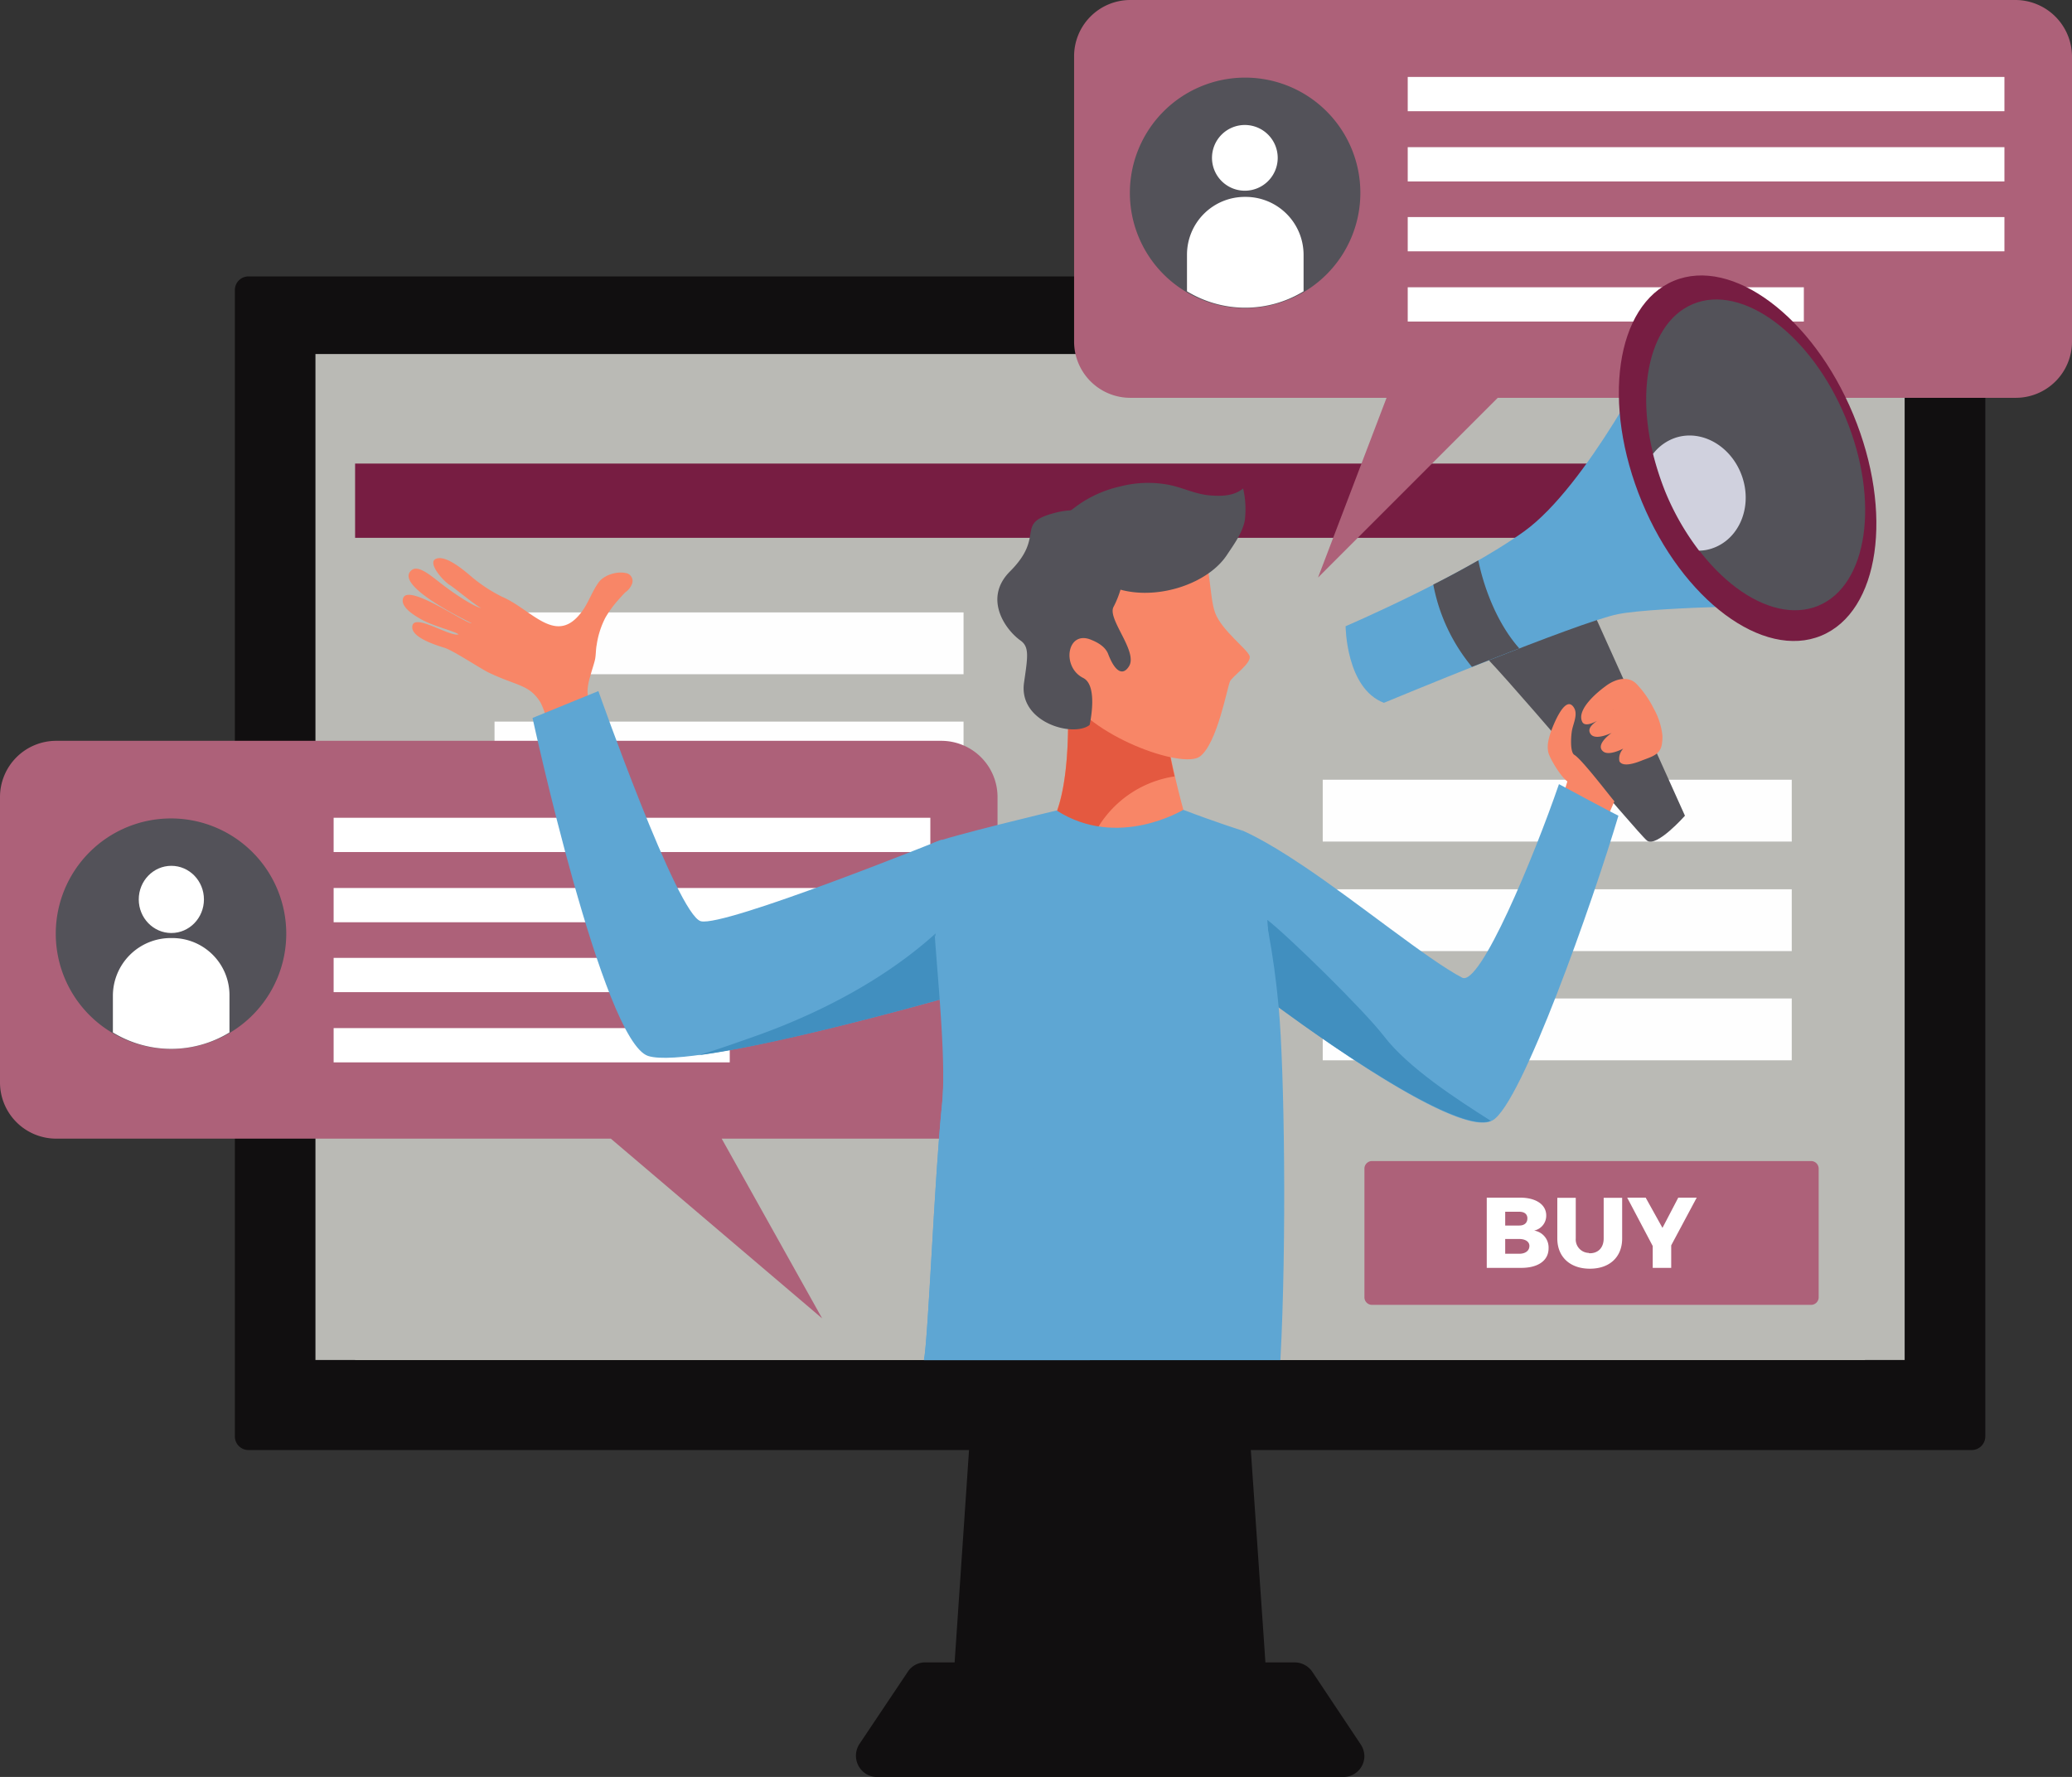 <svg id="Camada_1" data-name="Camada 1" xmlns="http://www.w3.org/2000/svg" viewBox="0 0 616.7 528.87"><rect x="0" y="0" width="616.7" height="528.87" fill="#333333" stroke="none"/><defs><style>.cls-1{fill:#110f10;}.cls-2{fill:#babab5;}.cls-3{fill:#771d42;}.cls-4{fill:#fefefe;}.cls-5{fill:#ad6179;}.cls-6{fill:#fff;}.cls-7{fill:#535259;}.cls-8{fill:#f88667;}.cls-9{fill:#e45940;}.cls-10{fill:#5ea6d3;}.cls-11{fill:#418fbf;}.cls-12{fill:#d0d1de;}</style></defs><title>slider</title><g id="Camada_1-2" data-name="Camada 1-2"><g id="Grupo_35" data-name="Grupo 35"><g id="Grupo_27" data-name="Grupo 27"><path id="Caminho_41" data-name="Caminho 41" class="cls-1" d="M378.09,516h-95.4l7.8-115h79.7Z"/><path id="Caminho_42" data-name="Caminho 42" class="cls-1" d="M390.59,497.57a6.4,6.4,0,0,0-5.2-2.8h-110a6.15,6.15,0,0,0-5.2,2.8l-14.4,21.5a6.37,6.37,0,0,0,1.7,8.7,6.08,6.08,0,0,0,3.5,1.1h138.9a6.23,6.23,0,0,0,6.2-6.2,6.61,6.61,0,0,0-1.1-3.5Z"/><path id="Retângulo_32" data-name="Retângulo 32" class="cls-1" d="M74,82.27H586.8a4.06,4.06,0,0,1,4.1,4V427.47a4.06,4.06,0,0,1-4,4.1H74a4.06,4.06,0,0,1-4.1-4V86.37a4.06,4.06,0,0,1,4-4.1Z"/><rect id="Retângulo_33" data-name="Retângulo 33" class="cls-2" x="93.89" y="105.37" width="473" height="299.4"/><rect id="Retângulo_34" data-name="Retângulo 34" class="cls-2" x="105.69" y="137.97" width="449.4" height="266.8"/><rect id="Retângulo_35" data-name="Retângulo 35" class="cls-3" x="105.69" y="137.97" width="449.4" height="22.1"/><rect id="Retângulo_36" data-name="Retângulo 36" class="cls-4" x="393.69" y="232.07" width="139.6" height="18.4"/><rect id="Retângulo_37" data-name="Retângulo 37" class="cls-4" x="393.69" y="264.67" width="139.6" height="18.4"/><rect id="Retângulo_38" data-name="Retângulo 38" class="cls-4" x="393.69" y="297.17" width="139.6" height="18.4"/><rect id="Retângulo_39" data-name="Retângulo 39" class="cls-4" x="147.19" y="182.27" width="139.6" height="18.4"/><rect id="Retângulo_40" data-name="Retângulo 40" class="cls-4" x="147.19" y="214.77" width="139.6" height="18.4"/></g><g id="Grupo_30" data-name="Grupo 30"><g id="Grupo_28" data-name="Grupo 28"><path id="Caminho_43" data-name="Caminho 43" class="cls-5" d="M280.2,220.49H16.7A16.73,16.73,0,0,0,0,237.19H0v85a16.73,16.73,0,0,0,16.7,16.7H181.8l62.9,53.5-29.9-53.5h65.4a16.73,16.73,0,0,0,16.7-16.7v-85A16.73,16.73,0,0,0,280.2,220.49Z"/><rect id="Retângulo_41" data-name="Retângulo 41" class="cls-6" x="99.3" y="243.39" width="177.6" height="10.2"/><rect id="Retângulo_42" data-name="Retângulo 42" class="cls-6" x="99.3" y="264.29" width="177.6" height="10.2"/><rect id="Retângulo_43" data-name="Retângulo 43" class="cls-6" x="99.3" y="285.09" width="177.6" height="10.2"/><rect id="Retângulo_44" data-name="Retângulo 44" class="cls-6" x="99.3" y="305.99" width="117.9" height="10.2"/><path id="Caminho_44" data-name="Caminho 44" class="cls-7" d="M85.2,277.89a34.3,34.3,0,1,1-34.3-34.3,34.3,34.3,0,0,1,34.3,34.3Z"/><ellipse id="Elipse_1" data-name="Elipse 1" class="cls-6" cx="51" cy="267.69" rx="9.7" ry="10"/><path id="Caminho_45" data-name="Caminho 45" class="cls-6" d="M51.1,279.19h-.3a17.2,17.2,0,0,0-17.2,17.2h0v10.9a33.31,33.31,0,0,0,34.7,0v-11a17,17,0,0,0-17-17.1Z"/></g><g id="Grupo_29" data-name="Grupo 29"><path id="Caminho_46" data-name="Caminho 46" class="cls-5" d="M599.89,0H336.39a16.73,16.73,0,0,0-16.7,16.7h0v85a16.73,16.73,0,0,0,16.7,16.7h76.3l-20.4,53.5,53.5-53.5H600a16.73,16.73,0,0,0,16.7-16.7h0v-85A16.88,16.88,0,0,0,599.89,0Z"/><rect id="Retângulo_45" data-name="Retângulo 45" class="cls-6" x="418.99" y="22.9" width="177.6" height="10.2"/><rect id="Retângulo_46" data-name="Retângulo 46" class="cls-6" x="418.99" y="43.8" width="177.6" height="10.2"/><rect id="Retângulo_47" data-name="Retângulo 47" class="cls-6" x="418.99" y="64.6" width="177.6" height="10.2"/><rect id="Retângulo_48" data-name="Retângulo 48" class="cls-6" x="418.99" y="85.5" width="117.9" height="10.2"/><path id="Caminho_47" data-name="Caminho 47" class="cls-7" d="M404.89,57.4a34.3,34.3,0,1,1-34.3-34.3h0a34.29,34.29,0,0,1,34.3,34.28Z"/><path id="Caminho_48" data-name="Caminho 48" class="cls-6" d="M380.29,47.2a9.78,9.78,0,1,1-9.7-10,9.79,9.79,0,0,1,9.7,10Z"/><path id="Caminho_49" data-name="Caminho 49" class="cls-6" d="M370.79,58.6h-.3a17.2,17.2,0,0,0-17.2,17.2h0V86.7a33.31,33.31,0,0,0,34.7,0V75.8A17.25,17.25,0,0,0,370.79,58.6Z"/></g></g><g id="Grupo_32" data-name="Grupo 32"><path id="Retângulo_49" data-name="Retângulo 49" class="cls-5" d="M408.4,345.56H539a2.26,2.26,0,0,1,2.3,2.22v38.28a2.26,2.26,0,0,1-2.22,2.3H408.4a2.26,2.26,0,0,1-2.3-2.22V347.86a2.26,2.26,0,0,1,2.22-2.3Z"/><g id="Grupo_31" data-name="Grupo 31"><path id="Caminho_50" data-name="Caminho 50" class="cls-6" d="M460.21,361.75a4.52,4.52,0,0,1-3.6,4.5,5.1,5.1,0,0,1,4.3,5.3c0,3.6-3.1,5.8-8.1,5.8h-10.3v-20.9h9.9C457.21,356.45,460.21,358.55,460.21,361.75Zm-5.6.9c0-1.3-.9-2-2.4-2H448v4.1h4.2c1.5,0,2.4-.8,2.4-2.1Zm.6,8.2c0-1.3-1.2-2.1-3.1-2.1H448v4.4h4.2c1.8,0,3-.9,3-2.3Z"/><path id="Caminho_51" data-name="Caminho 51" class="cls-6" d="M473.21,373c2.4,0,4.1-1.6,4.1-4.4V356.5h5.5v12.1c0,5.5-3.7,9-9.6,9s-9.7-3.5-9.7-9V356.5H469v12.1a4,4,0,0,0,3.68,4.29h.12A.6.6,0,0,0,473.21,373Z"/><path id="Caminho_52" data-name="Caminho 52" class="cls-6" d="M497.41,370.65v6.7h-5.5v-6.5l-7.6-14.4h5.5l5,9,4.7-9H505Z"/></g></g><g id="Grupo_34" data-name="Grupo 34"><path id="Caminho_53" data-name="Caminho 53" class="cls-8" d="M346.3,209.28a74.65,74.65,0,0,1-21.1.9,31.24,31.24,0,0,1-7.4-1.6c.3,8.8.4,29.4-5.9,38,0,0,2.3,10.1,20.6,10.4s20.4-13.5,20.4-13.5S346.7,222.28,346.3,209.28Z"/><path id="Caminho_54" data-name="Caminho 54" class="cls-9" d="M312,246.88c.1.2.2.5.3.7v.1c.2.4.4.7.6,1.1v.1c.28.45.58.88.9,1.3l.2.2a18.21,18.21,0,0,0,3.3,2.9l.2.2a19.75,19.75,0,0,0,2.5,1.3c.1.1.3.1.4.2a30.2,30.2,0,0,0,3.2,1.1,25.59,25.59,0,0,1,5.4-13,32.25,32.25,0,0,1,20.6-12c-1.6-6.9-3.2-15.3-3.3-21.6a74.65,74.65,0,0,1-21.1.9,31.24,31.24,0,0,1-7.4-1.6c.3,8.8.4,29.4-5.9,38l.1.1Z"/><path id="Caminho_55" data-name="Caminho 55" class="cls-8" d="M321,159.88s30-8.9,34.8-1.6,3.9,19,5.9,24.2,9.4,10.6,10.2,12.7-5,6-5.8,7.6-3.8,18.6-9,22.4-33.2-6.2-40.1-19.4S312.9,164.28,321,159.88Z"/><path id="Caminho_56" data-name="Caminho 56" class="cls-7" d="M334.6,165.18a28.77,28.77,0,0,1-3.2,15.5c-1.8,3.6,7.2,13.1,4.7,17.5-1.7,2.9-4.1,2.2-6.3-3.6-.8-2-2.9-3.3-4.9-4.1-7.3-3.2-9.1,8-2.5,11.3,4.6,2.3,1.9,14,1.9,14-4.9,3.8-21.3-.8-19.5-12.7,1.1-7.6,1.6-10.5-1-12.4-4.8-3.4-11.1-12.7-3.2-20.6,10.9-10.9,1-14.3,13.6-17.5S337.4,157.28,334.6,165.18Z"/><path id="Caminho_57" data-name="Caminho 57" class="cls-7" d="M312.3,158.78c.7-2.8,5.7-6.3,8.2-8.2a34.93,34.93,0,0,1,12.9-5.8,33.18,33.18,0,0,1,14.4-.5c4.1.8,7.5,2.6,11.7,3.1,3.9.4,7.7.3,10.5-2a27.35,27.35,0,0,1,.5,9.5c-.7,3.7-3.2,7.1-5.4,10.4-6.1,9.1-22.7,14.1-34.3,9.3-5.6-2.3-10.7-4.3-13.5-9.2A32.78,32.78,0,0,0,312.3,158.78Z"/><path id="Caminho_58" data-name="Caminho 58" class="cls-7" d="M472.5,178.38l29,64.4s-8.5,9.6-11.3,7.4-46.4-54.4-50.6-57.1S472.5,178.38,472.5,178.38Z"/><path id="Caminho_59" data-name="Caminho 59" class="cls-10" d="M400.5,186.38s.1,18.5,11.4,22.8c0,0,58-24.1,69.7-26.4s54.1-2.7,54.1-2.7l-42.8-76.4s-20.5,41-39.3,54.5S400.5,186.38,400.5,186.38Z"/><path id="Caminho_60" data-name="Caminho 60" class="cls-7" d="M438.1,198.48c4.6-1.8,9.4-3.7,14.1-5.5-7.1-8-10.8-19.2-12.2-26.2-4.4,2.5-9,5-13.4,7.2A54,54,0,0,0,438.1,198.48Z"/><path id="Caminho_61" data-name="Caminho 61" class="cls-3" d="M551.6,123.38c12.1,29.2,7.8,58.6-9.5,65.8s-41.3-10.6-53.4-39.8-7.8-58.6,9.5-65.8S539.5,94.18,551.6,123.38Z"/><path id="Caminho_62" data-name="Caminho 62" class="cls-7" d="M549.3,124.28c10.3,24.8,6.6,49.9-8.1,56s-35.1-9-45.4-33.8-6.6-49.9,8.1-56S539,99.48,549.3,124.28Z"/><path id="Caminho_63" data-name="Caminho 63" class="cls-8" d="M468.6,224.68c-1.4-.8-1-6-.7-7.4.4-2.1,1.9-4.9.4-6.9-2.6-3.6-6.2,6-6.7,7.4-.9,2.7-1.2,4.5-.7,6.4.5,1.6,3.3,6.6,5.6,8.4-.3,1-.6,1.9-.9,3a65.28,65.28,0,0,1,7,3.5c2.8,1.6,2.7,3.6,5.3,5.4l2.6-6C479.4,237.28,470.9,226.08,468.6,224.68Z"/><path id="Caminho_64" data-name="Caminho 64" class="cls-8" d="M487.2,203.68c-2.5-2.7-6.4-1.7-9.4.6-2.2,1.6-8.6,6.8-6.9,10.5,1.4,3.1,9.6-3.8,9.6-3.8-3,2.6-8.7,4.7-7.2,7.3,1.6,2.9,8.8-1.2,10.3-2.4-1.6.4-9.6,5.3-6.4,7.8,2.2,1.7,8.1-1.9,9.8-3.2-2.4.7-5.6,2.8-5,6.1,1,1.8,4.6.6,6.6-.2,3-1.2,5.8-1.7,6.1-5.4a13.34,13.34,0,0,0,.1-2,20.89,20.89,0,0,0-2.6-8.1A29.85,29.85,0,0,0,487.2,203.68Z"/><path id="Caminho_65" data-name="Caminho 65" class="cls-8" d="M181.7,225a35.91,35.91,0,0,1-3.4-7.1c-.7-2.1-1.3-4.3-2-6.5s-1.6-4.1-1.4-6.3a17.9,17.9,0,0,1,.8-3.9c.4-1.6,1-3.2,1.4-4.9.3-1.5.2-2.9.5-4.4a25.69,25.69,0,0,1,2.6-8.1,31.44,31.44,0,0,1,3.7-5.1c.7-.8,1.4-1.6,2.2-2.4a5.46,5.46,0,0,0,2-2.5,2.39,2.39,0,0,0-1.3-3.1.63.63,0,0,0-.4-.1c-2.6-.7-6.6.5-8.2,2.7-2.2,3-3.2,6.7-5.7,9.6-7.4,8.9-14.4-1.6-23.1-5.3a46,46,0,0,1-8.4-5.4c-1.5-1.2-8.2-7.5-11.4-5.8-2.3,1.2,2.2,6.5,4.4,7.8.9.5,8.3,6.6,9.3,6.8-2.2-.4-7.9-4.1-12.5-7.7-3.3-2.6-6.5-5.1-8.3-3.6-5.5,4.5,16.2,14.9,17.9,15.8-1.8.2-18.8-11.9-20.4-7.5-.9,2.4,2.6,4.8,5.5,6.4,3.6,2,9.7,3.4,11,4.4-2.6.9-13.8-6.8-13.8-2.1,0,3.1,7,5.3,9.6,6.1s10.7,6.2,13.2,7.4c8.4,4,11.9,3.5,15.2,8.6,2.1,3.2,5.9,20.1,8.9,26.6Z"/><path id="Caminho_66" data-name="Caminho 66" class="cls-10" d="M464,233.38c-7.5,21.8-23.5,60.3-28.8,57.6-9.9-5.1-31.2-22.5-47.2-33.2-12.3-8.3-18.5-10.7-18.5-10.7l11.1,52.6s52.6,39.9,63.6,33.8c8.7-4.8,30-65.5,37.5-90.7C481.7,242.88,464.1,233.48,464,233.38Z"/><path id="Caminho_67" data-name="Caminho 67" class="cls-11" d="M411.9,308.38c-5.9-7.7-28.5-29.8-34.7-34.6l1.8,24.9s53,39.8,64.7,34.9C433.6,327.18,419.1,317.78,411.9,308.38Z"/><path id="Caminho_68" data-name="Caminho 68" class="cls-10" d="M280.3,249.88s-64.7,26.1-71.7,24.3-30.5-68.5-30.5-68.5l-19.6,8s20.9,96.2,34.4,100.6,93.7-18.7,93.7-18.7S287.9,272.28,280.3,249.88Z"/><path id="Caminho_69" data-name="Caminho 69" class="cls-11" d="M225.1,308.28c-5.7,2-11.5,4.1-17.3,5.8,27.4-3.6,78.8-18.5,78.8-18.5a142.25,142.25,0,0,0-1.4-24.4C269.3,288.38,246.7,300.58,225.1,308.28Z"/><path id="Caminho_70" data-name="Caminho 70" class="cls-12" d="M518.6,142.08c-3-9.1-11.9-14.4-19.9-11.8a14.16,14.16,0,0,0-6.7,4.8,89.17,89.17,0,0,0,3.7,11.4,77,77,0,0,0,10,17.4,11.9,11.9,0,0,0,3.7-.6C517.5,160.68,521.6,151.18,518.6,142.08Z"/><g id="Grupo_33" data-name="Grupo 33"><path id="Caminho_71" data-name="Caminho 71" class="cls-10" d="M280.39,328.62c-2.3,22.4-4.1,69.6-5.4,76.2h106.1c1.9-35.2,1.2-86.3-.5-105-3-32.8-11.1-52.7-11.1-52.7s-7.9-2.5-17.3-6.1c0,0-19.5,11.9-37.7.2,0,0-32.8,7.8-36.8,9.7C274.39,252.42,282.79,304.62,280.39,328.62Z"/><path id="Caminho_72" data-name="Caminho 72" class="cls-10" d="M308.49,359.32a84.26,84.26,0,0,0-6.1-30.6,32.46,32.46,0,0,1-2-6.9c-.9-7-2.4-11.7-4.5-15.7-2.4-3.6-4.8-7.1-7.1-10.8-1.3-1.8-2.7-3.6-4.2-5.8a97.22,97.22,0,0,1-6.4-11.4c1.2,16.5,3.4,38.5,2.2,50.5-2.3,22.4-4.1,69.6-5.4,76.2h49.4c-6.3-8.2-10.2-18.1-13.9-30.2A53.12,53.12,0,0,1,308.49,359.32Z"/></g></g></g></g></svg>